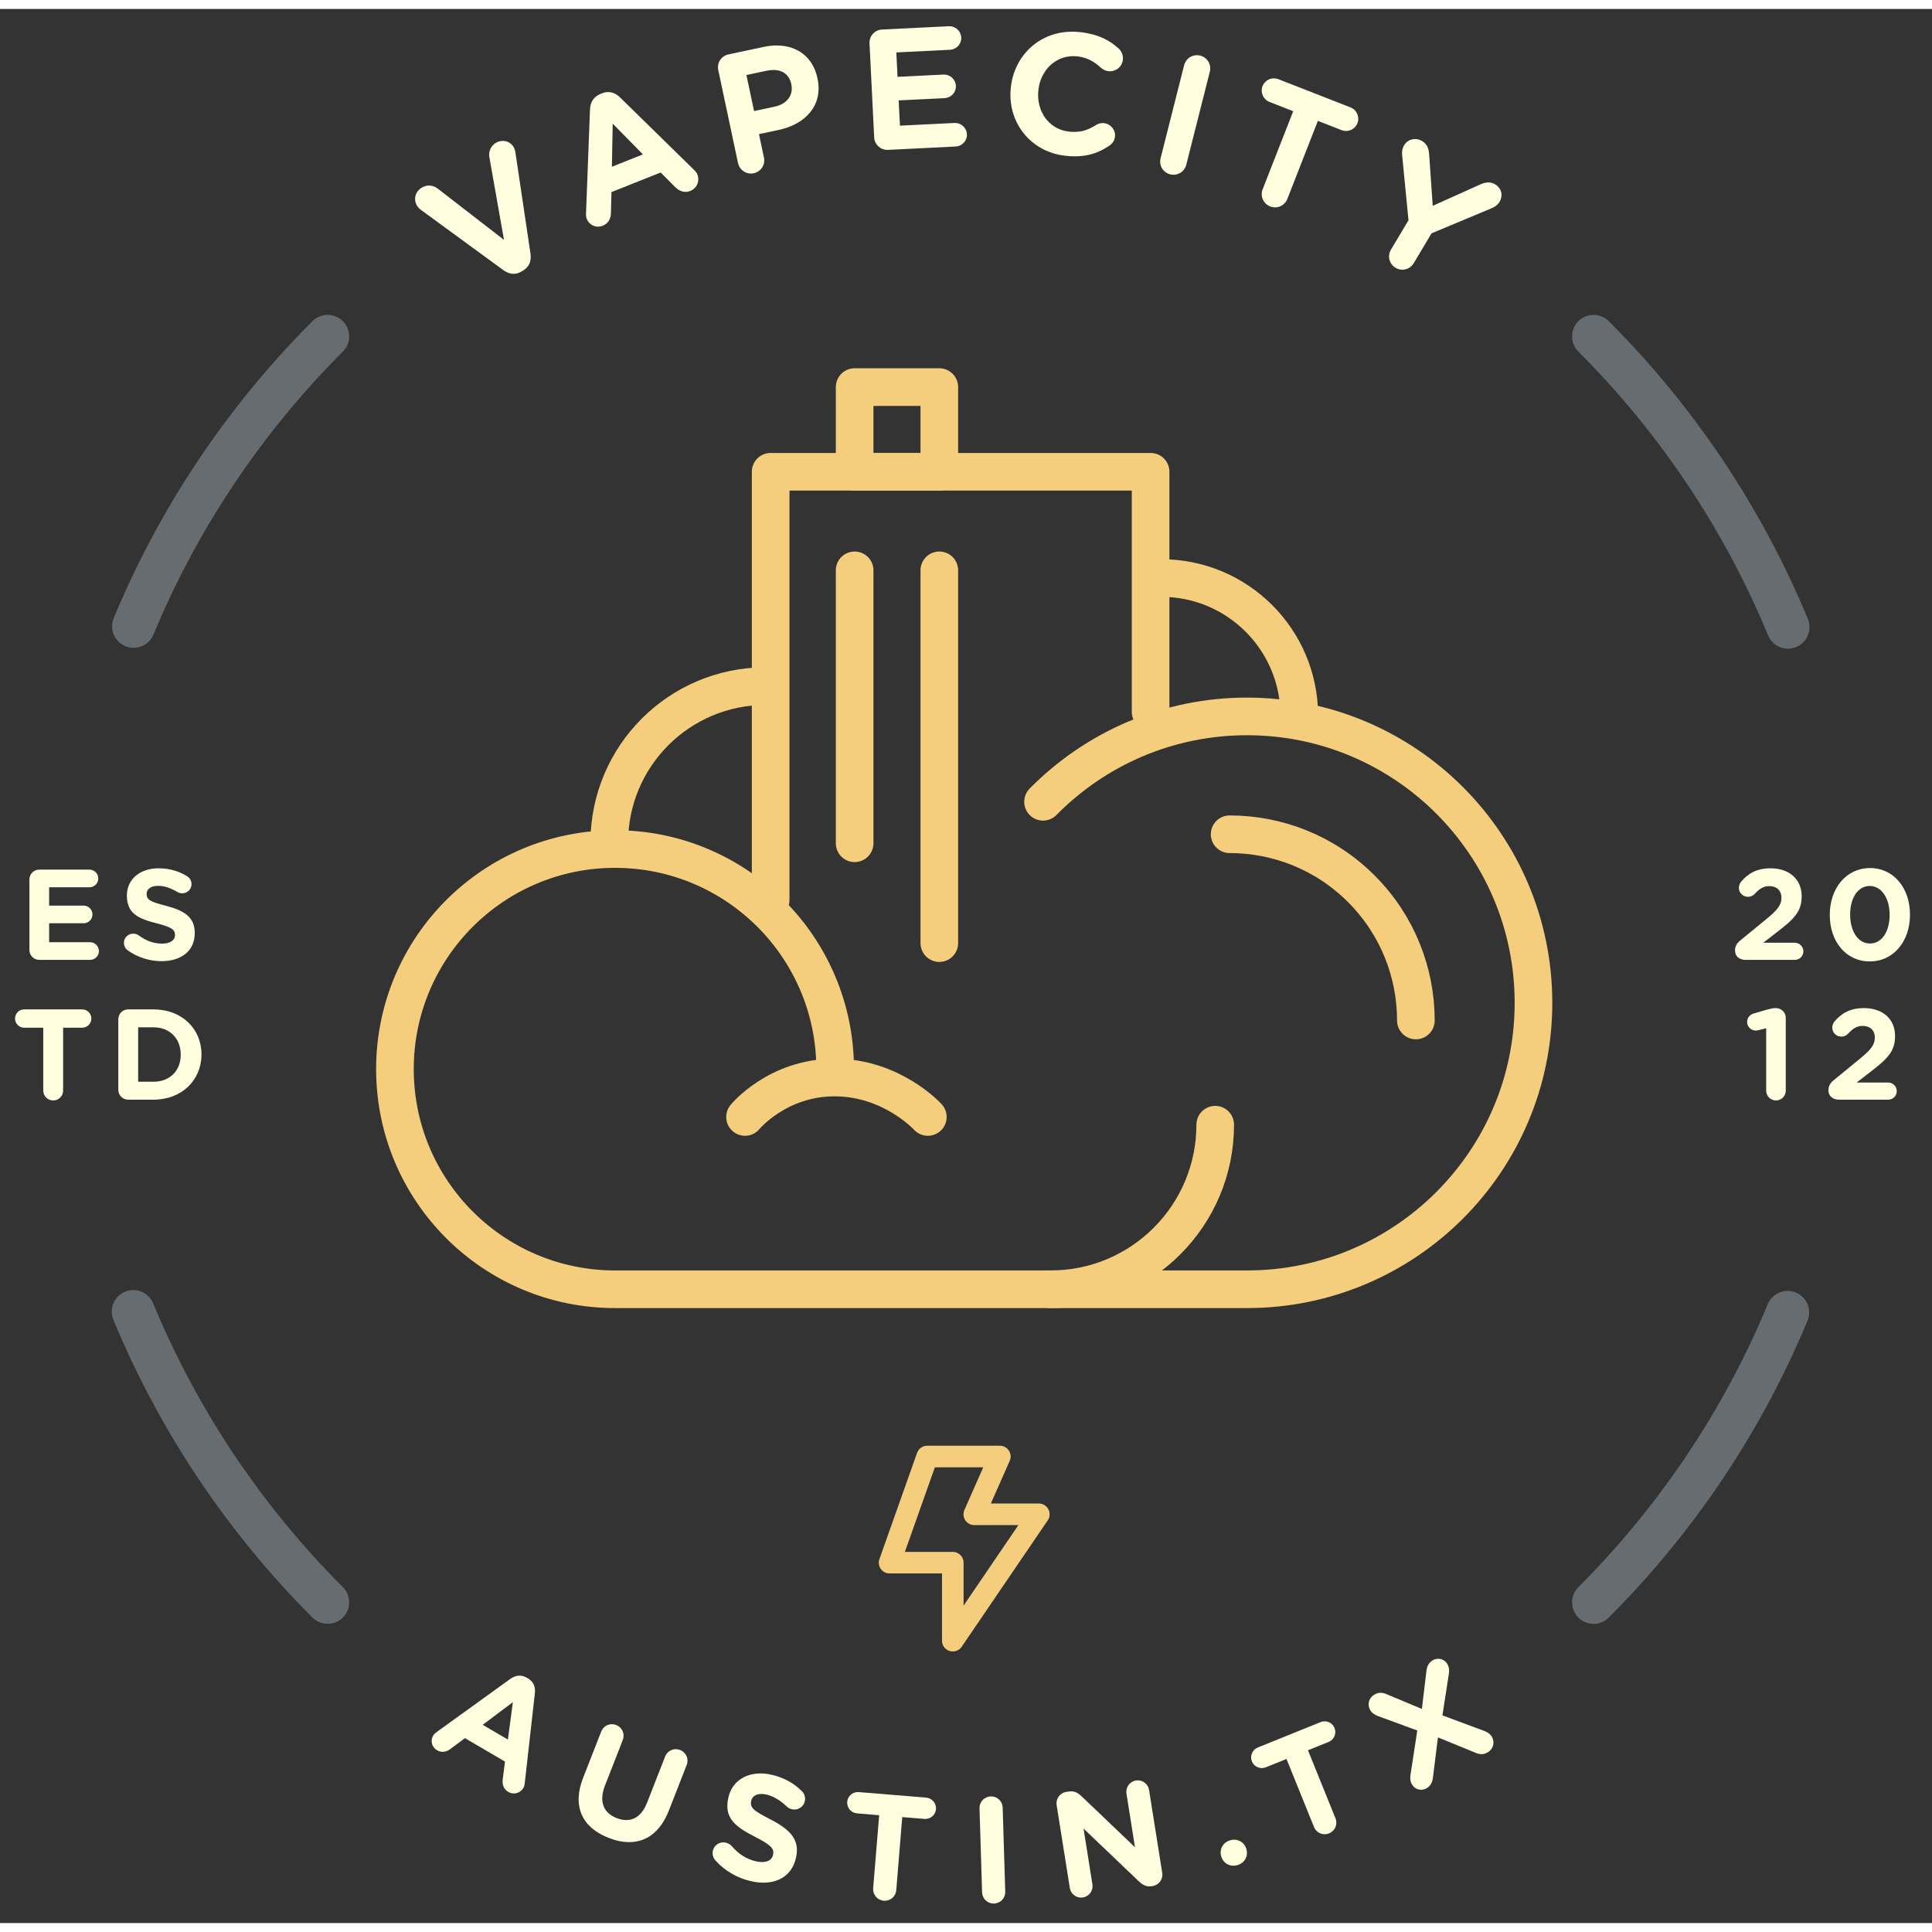 <svg version="1.1" id="badge" xmlns="http://www.w3.org/2000/svg" xmlns:xlink="http://www.w3.org/1999/xlink" x="0px" y="0px"
	 width="500px" height="500px" viewBox="0 0 179.667 178" enable-background="new 0 0 179.667 178" xml:space="preserve">
<rect x="0" y="0" width="179.667" height="178" fill="#333333" stroke="none"/>
<g id="icon">
	
		<polyline id="mod" fill="none" stroke="#F4CD7D" stroke-width="3.5" stroke-linecap="round" stroke-linejoin="round" stroke-miterlimit="10" points="
		71.667,82.872 71.667,43.038 107,43.038 107,65.372 	"/>
	
		<path id="cloud-top-left" fill="none" stroke="#F4CD7D" stroke-width="3.5" stroke-linecap="round" stroke-linejoin="round" stroke-miterlimit="10" d="
		M56.661,77.507c0-8.026,6.508-14.533,14.533-14.533"/>
	
		<path id="cloud-main" fill="none" stroke="#F4CD7D" stroke-width="3.5" stroke-linecap="round" stroke-linejoin="round" stroke-miterlimit="10" d="
		M77.665,98.592c0-11.306-9.164-20.469-20.471-20.469c-11.303,0-20.467,9.163-20.467,20.469c0,11.305,9.164,20.469,20.467,20.469
		h58.775c14.711,0,26.637-11.924,26.637-26.636c0-14.71-11.926-26.635-26.637-26.635c-7.424,0-14.141,3.039-18.971,7.939"/>
	
		<line id="vertical-left" fill="none" stroke="#F4CD7D" stroke-width="3.5" stroke-linecap="round" stroke-linejoin="round" stroke-miterlimit="10" x1="79.477" y1="52.205" x2="79.477" y2="77.586"/>
	
		<line id="vertical-right" fill="none" stroke="#F4CD7D" stroke-width="3.5" stroke-linecap="round" stroke-linejoin="round" stroke-miterlimit="10" x1="87.352" y1="52.205" x2="87.352" y2="86.872"/>
	
		<rect id="atty" x="79.477" y="35.164" fill="none" stroke="#F4CD7D" stroke-width="3.5" stroke-linecap="round" stroke-linejoin="round" stroke-miterlimit="10" width="7.875" height="7.875"/>
	
		<path id="cloud-bottom-left" fill="none" stroke="#F4CD7D" stroke-width="3.5" stroke-linecap="round" stroke-linejoin="round" stroke-miterlimit="10" d="
		M69.284,103.039c0,0,3-3.668,8.332-3.668c5.334,0,8.668,3.668,8.668,3.668"/>
	
		<path id="cloud-bottom" fill="none" stroke="#F4CD7D" stroke-width="3.5" stroke-linecap="round" stroke-linejoin="round" stroke-miterlimit="10" d="
		M113.01,103.758c0,8.451-6.85,15.303-15.303,15.303"/>
	
		<path id="cloud-right" fill="none" stroke="#F4CD7D" stroke-width="3.5" stroke-linecap="round" stroke-linejoin="round" stroke-miterlimit="10" d="
		M114.35,76.748c4.434,0,8.865,1.69,12.248,5.073c3.381,3.381,5.072,7.813,5.072,12.246"/>
	
		<path id="cloud-top-right" fill="none" stroke="#F4CD7D" stroke-width="3.5" stroke-linecap="round" stroke-linejoin="round" stroke-miterlimit="10" d="
		M108.014,52.923c7.078,0,12.814,5.738,12.814,12.815"/>
</g>
<g id="vapecity" class="animated fadeIn">
	<g id="v">
		<path fill="#FFFEDF" d="M46.757,12.27c-0.219,0-0.443,0.06-0.648,0.183c-0.506,0.306-0.677,0.858-0.607,1.284l1.367,7.736
			l-6.146-4.755c-0.241-0.186-0.522-0.298-0.822-0.298c-0.224,0-0.458,0.063-0.693,0.205c-0.588,0.356-0.781,1.089-0.425,1.678
			c0.108,0.177,0.262,0.309,0.43,0.432l7.602,5.557c0.301,0.219,0.619,0.338,0.942,0.338c0.25,0,0.503-0.071,0.754-0.223
			l0.137-0.083c0.575-0.348,0.782-0.902,0.687-1.555l-1.399-9.398c-0.02-0.157-0.073-0.368-0.172-0.532
			C47.539,12.466,47.155,12.27,46.757,12.27L46.757,12.27z"/>
	</g>
	<g id="a_1_">
		<path fill="#FFFEDF" d="M56.551,7.729c-0.186,0-0.378,0.038-0.575,0.116l-0.133,0.053c-0.625,0.249-0.949,0.774-0.977,1.439
			l-0.367,9.634c-0.009,0.193-0.004,0.38,0.062,0.543c0.181,0.455,0.604,0.732,1.058,0.732c0.14,0,0.283-0.026,0.423-0.082
			c0.476-0.189,0.756-0.611,0.771-1.133l0.048-2l4.578-1.822l1.35,1.357c0.28,0.276,0.601,0.443,0.953,0.443
			c0.148,0,0.302-0.03,0.461-0.093c0.609-0.243,0.889-0.922,0.647-1.532c-0.059-0.148-0.163-0.279-0.302-0.414L57.66,8.224
			C57.333,7.906,56.957,7.729,56.551,7.729L56.551,7.729z M56.903,14.672l0.075-4.007l2.809,2.859L56.903,14.672L56.903,14.672z"/>
	</g>
	<g id="p">
		<path fill="#FFFEDF" d="M72.233,3.395c-0.385,0-0.792,0.043-1.216,0.134l-3.271,0.695c-0.673,0.143-1.092,0.788-0.95,1.461
			l1.836,8.642c0.125,0.584,0.627,0.978,1.198,0.978c0.087,0,0.175-0.009,0.264-0.028c0.673-0.143,1.092-0.789,0.949-1.461
			l-0.462-2.176l1.832-0.389c2.458-0.522,4.151-2.256,3.612-4.792l-0.007-0.032C75.619,4.551,74.215,3.395,72.233,3.395
			L72.233,3.395z M70.125,9.494l-0.712-3.35l1.863-0.396c0.229-0.048,0.446-0.073,0.649-0.073c0.866,0,1.475,0.441,1.661,1.316
			l0.006,0.031c0.199,0.939-0.352,1.809-1.558,2.065L70.125,9.494L70.125,9.494z"/>
	</g>
	<g id="e_1_">
		<path fill="#FFFEDF" d="M88.289,1.604c-0.018,0-0.037,0-0.055,0.001L82.03,1.913c-0.688,0.034-1.204,0.604-1.17,1.292l0.434,8.729
			c0.033,0.666,0.569,1.171,1.228,1.171c0.021,0,0.043,0,0.064-0.001l6.283-0.312c0.607-0.03,1.079-0.535,1.049-1.142
			c-0.029-0.589-0.519-1.049-1.103-1.049c-0.019,0-0.037,0-0.056,0.001l-5.068,0.251l-0.117-2.35l4.269-0.212
			c0.607-0.03,1.08-0.535,1.049-1.143C88.864,6.561,88.374,6.1,87.791,6.1c-0.018,0-0.037,0-0.055,0.001l-4.269,0.212l-0.112-2.27
			l4.988-0.248c0.607-0.03,1.079-0.534,1.049-1.142C89.362,2.064,88.872,1.604,88.289,1.604L88.289,1.604z"/>
	</g>
	<g id="c">
		<path fill="#FFFEDF" d="M99.721,2.111c-3.056,0-5.378,2.205-5.713,5.134l-0.003,0.032c-0.365,3.194,1.777,6,5.052,6.374
			c0.315,0.036,0.613,0.053,0.896,0.053c1.317,0,2.315-0.375,3.221-1c0.245-0.165,0.47-0.446,0.514-0.827
			c0.07-0.62-0.396-1.188-1.017-1.259c-0.042-0.005-0.084-0.007-0.126-0.007c-0.237,0-0.458,0.077-0.636,0.194
			c-0.633,0.396-1.236,0.628-2.015,0.628c-0.159,0-0.325-0.01-0.501-0.03c-1.906-0.218-3.044-1.958-2.826-3.865l0.003-0.032
			c0.203-1.778,1.546-3.118,3.246-3.118c0.124,0,0.249,0.007,0.376,0.021c0.874,0.1,1.558,0.468,2.183,1.055
			c0.162,0.131,0.37,0.284,0.704,0.322c0.048,0.005,0.096,0.008,0.144,0.008c0.607,0,1.13-0.443,1.2-1.062
			c0.049-0.429-0.134-0.805-0.366-1.024c-0.844-0.789-1.922-1.363-3.591-1.553C100.213,2.125,99.965,2.111,99.721,2.111
			L99.721,2.111z"/>
	</g>
	<g id="i_1_">
		<path fill="#FFFEDF" d="M111.304,4.299c-0.551,0-1.043,0.368-1.186,0.931l-2.188,8.653c-0.169,0.667,0.225,1.328,0.892,1.496
			c0.104,0.026,0.208,0.039,0.311,0.039c0.551,0,1.043-0.369,1.186-0.931l2.189-8.653c0.168-0.667-0.226-1.328-0.893-1.496
			C111.51,4.312,111.407,4.299,111.304,4.299L111.304,4.299z"/>
	</g>
	<g id="t_3_">
		<path fill="#FFFEDF" d="M118.473,6.452c-0.455,0-0.888,0.274-1.062,0.722c-0.228,0.581,0.062,1.245,0.645,1.472l2.206,0.863
			l-2.841,7.259c-0.251,0.641,0.058,1.346,0.698,1.597c0.151,0.059,0.306,0.087,0.457,0.087c0.491,0,0.949-0.296,1.141-0.786
			l2.84-7.259l2.207,0.863c0.135,0.053,0.273,0.078,0.41,0.078c0.454,0,0.887-0.275,1.062-0.722
			c0.227-0.581-0.063-1.245-0.645-1.472l-6.708-2.625C118.749,6.476,118.61,6.452,118.473,6.452L118.473,6.452z"/>
	</g>
	<g id="y">
		<path fill="#FFFEDF" d="M131.593,12.098c-0.406,0-0.794,0.202-1.012,0.568c-0.181,0.303-0.218,0.615-0.19,0.912l0.592,6.07
			l-1.629,2.734c-0.353,0.59-0.163,1.336,0.428,1.688c0.201,0.12,0.42,0.177,0.636,0.177c0.417,0,0.82-0.215,1.053-0.605
			l1.654-2.776l5.604-2.34c0.251-0.111,0.545-0.29,0.717-0.578c0.344-0.578,0.229-1.26-0.417-1.645
			c-0.201-0.12-0.406-0.172-0.618-0.172c-0.251,0-0.509,0.074-0.775,0.199l-4.399,1.978l-0.33-4.759
			c-0.031-0.54-0.179-0.981-0.66-1.268C132.038,12.157,131.813,12.098,131.593,12.098L131.593,12.098z"/>
	</g>
</g>
<g id="austin" class="animated fadeIn">
	<g id="a">
		<path fill="#FFFEDF" d="M48.314,154.994c-0.291,0-0.577,0.103-0.844,0.293l-6.841,4.935c-0.138,0.098-0.264,0.203-0.342,0.336
			c-0.283,0.483-0.134,1.089,0.349,1.371c0.171,0.101,0.354,0.149,0.536,0.149c0.228,0,0.456-0.077,0.661-0.228l1.405-1.044
			l3.722,2.177l-0.209,1.661c-0.057,0.485,0.084,0.909,0.52,1.163c0.164,0.096,0.34,0.141,0.514,0.141
			c0.354,0,0.697-0.188,0.891-0.52c0.07-0.12,0.105-0.263,0.122-0.431l0.944-8.383c0.063-0.579-0.137-1.069-0.645-1.366
			l-0.108-0.063C48.767,155.056,48.54,154.994,48.314,154.994L48.314,154.994z M47.692,157.46l-0.459,3.477l-2.345-1.37
			L47.692,157.46L47.692,157.46z"/>
	</g>
	<g id="u">
		<path fill="#FFFEDF" d="M56.906,159.507c-0.43,0-0.83,0.259-0.997,0.688l-1.677,4.287c-1.05,2.685-0.086,4.639,2.364,5.597
			c0.671,0.263,1.314,0.396,1.917,0.396c1.597,0,2.909-0.944,3.694-2.949l1.651-4.223c0.219-0.561-0.051-1.177-0.611-1.396
			c-0.132-0.052-0.267-0.076-0.399-0.076c-0.429,0-0.829,0.259-0.997,0.688l-1.682,4.3c-0.421,1.078-1.103,1.604-1.929,1.604
			c-0.283,0-0.583-0.062-0.895-0.184c-1.225-0.479-1.667-1.539-1.086-3.024l1.656-4.235c0.219-0.56-0.05-1.176-0.611-1.396
			C57.173,159.531,57.039,159.507,56.906,159.507L56.906,159.507z"/>
	</g>
	<g id="s_1_">
		<path fill="#FFFEDF" d="M70.724,164.089c-1.495,0-2.669,0.817-2.99,2.245l-0.006,0.027c-0.426,1.898,0.697,2.71,2.512,3.634
			c1.506,0.769,1.772,1.115,1.653,1.647l-0.006,0.027c-0.096,0.428-0.465,0.66-1.018,0.66c-0.171,0-0.36-0.022-0.564-0.068
			c-0.929-0.208-1.647-0.714-2.251-1.409c-0.115-0.126-0.285-0.265-0.558-0.326c-0.078-0.018-0.155-0.026-0.231-0.026
			c-0.458,0-0.865,0.307-0.97,0.775c-0.074,0.327,0.023,0.665,0.218,0.881c0.893,1.004,2.078,1.672,3.334,1.954
			c0.398,0.09,0.782,0.134,1.146,0.134c1.521,0,2.686-0.777,3.029-2.31l0.006-0.027c0.375-1.666-0.562-2.607-2.388-3.549
			c-1.557-0.794-1.921-1.091-1.78-1.719l0.006-0.027c0.082-0.366,0.414-0.614,0.945-0.614c0.143,0,0.3,0.019,0.471,0.057
			c0.655,0.147,1.259,0.526,1.863,1.093c0.143,0.133,0.294,0.224,0.499,0.27c0.078,0.018,0.155,0.026,0.231,0.026
			c0.458,0,0.864-0.307,0.969-0.774c0.092-0.41-0.076-0.749-0.277-0.938c-0.738-0.739-1.681-1.268-2.842-1.527
			C71.381,164.126,71.045,164.089,70.724,164.089L70.724,164.089z"/>
	</g>
	<g id="t_1_">
		<path fill="#FFFEDF" d="M79.776,165.819c-0.51,0-0.948,0.396-0.99,0.912c-0.044,0.544,0.365,1.026,0.909,1.071l2.064,0.17
			l-0.558,6.791c-0.049,0.601,0.386,1.113,0.986,1.162c0.031,0.003,0.062,0.004,0.093,0.004c0.559,0,1.022-0.421,1.069-0.989
			l0.557-6.792l2.064,0.169c0.027,0.002,0.055,0.003,0.082,0.003c0.51,0,0.948-0.395,0.99-0.911
			c0.044-0.544-0.365-1.027-0.909-1.072l-6.276-0.515C79.831,165.82,79.803,165.819,79.776,165.819L79.776,165.819z"/>
	</g>
	<g id="i">
		<path fill="#FFFEDF" d="M92.17,166.224c-0.012,0-0.023,0.001-0.035,0.001c-0.602,0.019-1.062,0.509-1.044,1.11l0.238,7.808
			c0.019,0.59,0.49,1.045,1.075,1.045c0.012,0,0.023-0.001,0.035-0.001c0.602-0.018,1.062-0.508,1.044-1.109l-0.238-7.809
			C93.227,166.679,92.755,166.224,92.17,166.224L92.17,166.224z"/>
	</g>
	<g id="n">
		<path fill="#FFFEDF" d="M105.807,164.731c-0.056,0-0.111,0.005-0.168,0.014c-0.581,0.093-0.976,0.637-0.884,1.218l0.793,4.99
			l-4.963-4.738c-0.297-0.277-0.589-0.465-0.983-0.465c-0.07,0-0.144,0.006-0.221,0.019l-0.222,0.035
			c-0.595,0.094-0.989,0.639-0.896,1.233l1.225,7.7c0.083,0.524,0.535,0.897,1.049,0.897c0.056,0,0.111-0.005,0.168-0.014
			c0.581-0.093,0.977-0.637,0.884-1.218l-0.823-5.185l5.146,4.909c0.297,0.278,0.59,0.464,0.984,0.464
			c0.07,0,0.143-0.006,0.22-0.018l0.069-0.012c0.595-0.094,0.99-0.639,0.896-1.233l-1.224-7.7
			C106.773,165.104,106.321,164.731,105.807,164.731L105.807,164.731z"/>
	</g>
	<g id="dot">
		<path fill="#FFFEDF" d="M114.772,170.249c-0.121,0-0.245,0.018-0.371,0.055c-0.672,0.195-1.024,0.838-0.836,1.483l0.008,0.027
			c0.152,0.524,0.605,0.855,1.132,0.855c0.12,0,0.245-0.018,0.371-0.055c0.672-0.195,1.024-0.838,0.836-1.483l-0.008-0.027
			C115.75,170.58,115.297,170.249,114.772,170.249L114.772,170.249z"/>
	</g>
	<g id="t_2_">
		<path fill="#FFFEDF" d="M123.182,159.241c-0.123,0-0.248,0.022-0.369,0.071l-5.843,2.362c-0.507,0.205-0.754,0.788-0.55,1.295
			c0.156,0.385,0.532,0.621,0.926,0.621c0.123,0,0.248-0.023,0.369-0.072l1.922-0.776l2.557,6.323
			c0.171,0.423,0.568,0.677,0.993,0.677c0.136,0,0.274-0.026,0.41-0.081c0.559-0.226,0.822-0.846,0.596-1.403l-2.556-6.324
			l1.922-0.777c0.506-0.204,0.754-0.788,0.549-1.294C123.953,159.477,123.577,159.241,123.182,159.241L123.182,159.241z"/>
	</g>
	<g id="x">
		<path fill="#FFFEDF" d="M133.749,153.426c-0.178,0-0.352,0.047-0.498,0.133c-0.41,0.241-0.545,0.564-0.606,1.039l-0.416,3.492
			l-3.294-1.376c-0.198-0.081-0.375-0.128-0.552-0.128c-0.186,0-0.37,0.053-0.575,0.173c-0.531,0.312-0.683,0.938-0.378,1.456
			c0.156,0.266,0.431,0.43,0.683,0.525l3.688,1.356l-0.635,4.141c-0.046,0.336-0.016,0.61,0.141,0.875
			c0.201,0.342,0.532,0.493,0.852,0.493c0.177,0,0.351-0.047,0.497-0.133c0.411-0.241,0.546-0.563,0.607-1.039l0.458-3.696
			l3.505,1.432c0.198,0.081,0.376,0.128,0.552,0.128c0.186,0,0.37-0.053,0.575-0.173c0.531-0.312,0.683-0.938,0.378-1.457
			c-0.156-0.265-0.431-0.429-0.682-0.524l-3.908-1.454l0.602-3.895c0.046-0.335,0.015-0.609-0.142-0.875
			C134.399,153.577,134.068,153.426,133.749,153.426L133.749,153.426z"/>
	</g>
</g>
<g id="estd" class="animated fadeIn">
	<g id="e">
		<path fill="#FFFEDF" d="M8.312,80.035H3.659c-0.516,0-0.924,0.408-0.924,0.924v6.548c0,0.516,0.408,0.924,0.924,0.924h4.713
			c0.456,0,0.827-0.359,0.827-0.815s-0.372-0.828-0.827-0.828H4.57v-1.763h3.202c0.456,0,0.828-0.359,0.828-0.815
			s-0.372-0.827-0.828-0.827H4.57v-1.703h3.742c0.456,0,0.828-0.36,0.828-0.815C9.14,80.407,8.768,80.035,8.312,80.035L8.312,80.035
			z"/>
	</g>
	<g id="s">
		<path fill="#FFFEDF" d="M14.738,79.915c-1.715,0-2.938,1.008-2.938,2.531v0.023c0,1.667,1.091,2.135,2.783,2.566
			c1.403,0.36,1.691,0.6,1.691,1.067v0.024c0,0.492-0.456,0.792-1.211,0.792c-0.815,0-1.511-0.288-2.147-0.756
			c-0.12-0.084-0.288-0.168-0.527-0.168c-0.48,0-0.864,0.372-0.864,0.852c0,0.288,0.144,0.552,0.348,0.695
			c0.936,0.672,2.051,1.008,3.154,1.008c1.811,0,3.083-0.936,3.083-2.603v-0.024c0-1.463-0.959-2.074-2.663-2.519
			c-1.451-0.372-1.811-0.552-1.811-1.104v-0.023c0-0.408,0.372-0.731,1.08-0.731c0.576,0,1.151,0.203,1.763,0.563
			c0.144,0.084,0.288,0.132,0.468,0.132c0.48,0,0.864-0.372,0.864-0.852c0-0.36-0.204-0.611-0.408-0.731
			C16.645,80.18,15.758,79.915,14.738,79.915L14.738,79.915z"/>
	</g>
	<g id="t">
		<path fill="#FFFEDF" d="M7.645,93.035H2.248c-0.468,0-0.852,0.384-0.852,0.852s0.384,0.852,0.852,0.852h1.775v5.841
			c0,0.516,0.408,0.924,0.923,0.924s0.924-0.408,0.924-0.924v-5.841h1.775c0.468,0,0.852-0.384,0.852-0.852
			S8.113,93.035,7.645,93.035L7.645,93.035z"/>
	</g>
	<g id="d">
		<path fill="#FFFEDF" d="M14.276,93.035h-2.351c-0.516,0-0.924,0.408-0.924,0.924v6.548c0,0.516,0.408,0.924,0.924,0.924h2.351
			c2.639,0,4.461-1.835,4.461-4.197v-0.024C18.738,94.847,16.915,93.035,14.276,93.035L14.276,93.035z M12.849,99.764v-5.062h1.427
			c1.511,0,2.531,1.044,2.531,2.531v0.023c0,1.487-1.02,2.507-2.531,2.507H12.849L12.849,99.764z"/>
	</g>
</g>
<g id="_x32_012" class="animated fadeIn">
	<g id="_x32__1_">
		<path fill="#FFFEDF" d="M164.657,79.915c-1.271,0-2.062,0.456-2.734,1.235c-0.132,0.156-0.216,0.372-0.216,0.576
			c0,0.468,0.372,0.839,0.839,0.839c0.289,0,0.504-0.132,0.625-0.264c0.467-0.504,0.839-0.731,1.367-0.731
			c0.659,0,1.127,0.384,1.127,1.092c0,0.695-0.408,1.163-1.451,2.015l-2.387,1.955c-0.312,0.252-0.48,0.563-0.48,0.923
			c0,0.552,0.42,0.876,0.996,0.876h4.558c0.443,0,0.804-0.348,0.804-0.792c0-0.443-0.36-0.803-0.804-0.803h-2.927l1.367-1.056
			c1.487-1.151,2.207-1.847,2.207-3.25v-0.024C167.547,80.935,166.396,79.915,164.657,79.915L164.657,79.915z"/>
	</g>
	<g id="_x30_">
		<path fill="#FFFEDF" d="M173.903,79.892c-2.231,0-3.742,1.906-3.742,4.342v0.023c0,2.435,1.475,4.317,3.718,4.317
			s3.741-1.906,3.741-4.341v-0.024C177.62,81.774,176.122,79.892,173.903,79.892L173.903,79.892z M173.903,86.907
			c-1.115,0-1.848-1.139-1.848-2.674v-0.024c0-1.535,0.72-2.65,1.823-2.65s1.847,1.151,1.847,2.675v0.023
			C175.725,85.78,175.018,86.907,173.903,86.907L173.903,86.907z"/>
	</g>
	<g id="_x31_">
		<path fill="#FFFEDF" d="M165.157,92.915h-0.023c-0.252,0-0.516,0.061-0.863,0.156l-1.188,0.348
			c-0.372,0.108-0.611,0.42-0.611,0.792c0,0.432,0.371,0.791,0.803,0.791c0.096,0,0.229-0.023,0.324-0.048l0.647-0.168v5.805
			c0,0.504,0.407,0.912,0.911,0.912s0.912-0.408,0.912-0.912v-6.764C166.069,93.323,165.661,92.915,165.157,92.915L165.157,92.915z"
			/>
	</g>
	<g id="_x32_">
		<path fill="#FFFEDF" d="M173.342,92.915c-1.271,0-2.062,0.456-2.734,1.235c-0.131,0.156-0.215,0.372-0.215,0.576
			c0,0.468,0.371,0.839,0.839,0.839c0.288,0,0.504-0.132,0.624-0.264c0.468-0.504,0.84-0.731,1.367-0.731
			c0.66,0,1.127,0.384,1.127,1.092c0,0.695-0.407,1.163-1.451,2.015l-2.387,1.955c-0.312,0.252-0.479,0.563-0.479,0.923
			c0,0.552,0.42,0.876,0.995,0.876h4.559c0.443,0,0.803-0.348,0.803-0.792c0-0.443-0.359-0.803-0.803-0.803h-2.928l1.368-1.056
			c1.487-1.151,2.206-1.847,2.206-3.25v-0.024C176.233,93.935,175.083,92.915,173.342,92.915L173.342,92.915z"/>
	</g>
</g>
<path id="circle-bot-left" fill="none" stroke="#666C70" stroke-width="4" stroke-linecap="round" stroke-miterlimit="10" d="
	M12.393,121.136c4.219,10.189,10.399,19.362,18.077,27.041"/>
<path id="circle-bot-right" fill="none" stroke="#666C70" stroke-width="4" stroke-linecap="round" stroke-miterlimit="10" d="
	M148.196,148.177c7.658-7.658,13.826-16.804,18.047-26.96"/>
<path id="circle-top-right" fill="none" stroke="#666C70" stroke-width="4" stroke-linecap="round" stroke-miterlimit="10" d="
	M166.274,57.49c-4.219-10.19-10.4-19.363-18.078-27.041"/>
<path id="circle-top-left" fill="none" stroke="#666C70" stroke-width="4" stroke-linecap="round" stroke-miterlimit="10" d="
	M30.469,30.449c-7.657,7.657-13.826,16.803-18.045,26.96"/>
<polygon id="bolt" fill="none" stroke="#666C70" stroke-width="2" stroke-linecap="round" stroke-linejoin="round" stroke-miterlimit="10" points="
	86.229,134.614 82.729,144.489 88.604,144.489 88.604,151.74 96.604,139.989 90.604,139.989 92.979,134.614 "/> 
<polygon id="bolt-alt" class="animated fadeIn" fill="none" stroke="#F4CD7D" stroke-width="2" stroke-linecap="round" stroke-linejoin="round" stroke-miterlimit="10" points="
	86.229,134.614 82.729,144.489 88.604,144.489 88.604,151.74 96.604,139.989 90.604,139.989 92.979,134.614 "/>
</svg>